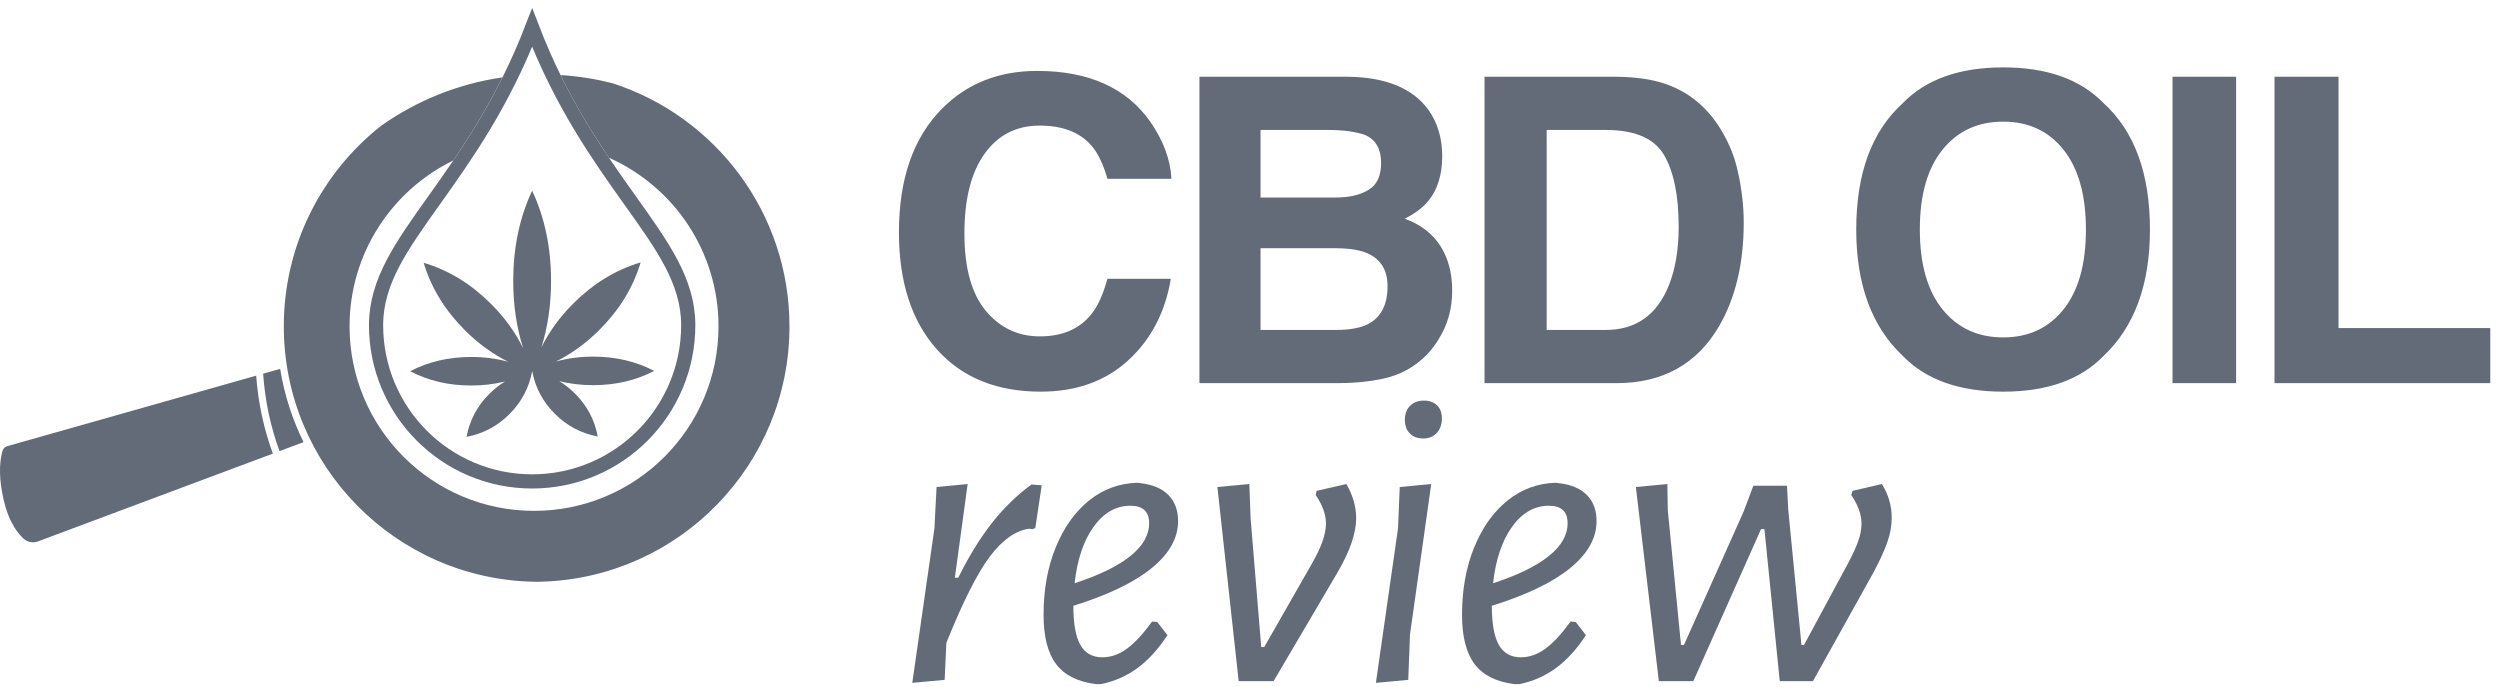 <svg xmlns="http://www.w3.org/2000/svg" width="182" height="50" viewBox="0 0 182 50">
  <g fill="none" fill-rule="evenodd">
    <path fill="#626B77" fill-rule="nonzero" d="M75.762 28.513C78.355 28.513 80.481 27.751 82.141 26.228 83.8 24.705 84.832 22.727 85.235 20.296L85.235 20.296 80.62 20.296C80.307 21.446 79.914 22.309 79.44 22.884 78.582 23.953 77.336 24.488 75.702 24.488 74.108 24.488 72.794 23.865 71.76 22.619 70.726 21.373 70.209 19.499 70.209 16.997 70.209 14.495 70.698 12.561 71.676 11.194 72.655 9.827 73.992 9.143 75.687 9.143 77.351 9.143 78.607 9.627 79.455 10.596 79.929 11.141 80.317 11.948 80.62 13.017L80.62 13.017 85.281 13.017C85.21 11.625 84.696 10.238 83.737 8.856 82.002 6.394 79.258 5.163 75.505 5.163 72.7 5.163 70.39 6.081 68.574 7.917 66.486 10.026 65.442 13.027 65.442 16.921 65.442 20.523 66.36 23.358 68.196 25.426 70.032 27.484 72.554 28.513 75.762 28.513zM97.426 27.893C98.566 27.893 99.623 27.792 100.597 27.59 101.57 27.388 102.415 27.015 103.131 26.47 103.767 25.996 104.296 25.411 104.72 24.715 105.386 23.665 105.719 22.48 105.719 21.159 105.719 19.877 105.429 18.788 104.849 17.89 104.269 16.992 103.409 16.336 102.269 15.923 103.015 15.539 103.58 15.116 103.964 14.651 104.65 13.824 104.993 12.73 104.993 11.368 104.993 10.046 104.65 8.911 103.964 7.963 102.824 6.419 100.887 5.627 98.153 5.587L98.153 5.587 87.318 5.587 87.318 27.893 97.426 27.893zM97.245 14.379L91.767 14.379 91.767 9.461 96.67 9.461C97.749 9.461 98.637 9.577 99.333 9.809 100.14 10.142 100.544 10.828 100.544 11.867 100.544 12.805 100.238 13.459 99.628 13.827 99.018 14.195 98.223 14.379 97.245 14.379L97.245 14.379zM97.245 24.019L91.767 24.019 91.767 18.071 97.32 18.071C98.289 18.082 99.04 18.208 99.575 18.45 100.533 18.884 101.013 19.681 101.013 20.841 101.013 22.213 100.518 23.141 99.53 23.625 98.985 23.887 98.223 24.019 97.245 24.019L97.245 24.019zM117.683 27.893C121.052 27.893 123.544 26.505 125.158 23.731 126.349 21.673 126.944 19.161 126.944 16.195 126.944 15.025 126.803 13.794 126.52 12.503 126.238 11.211 125.708 10.011 124.931 8.901 123.963 7.529 122.697 6.586 121.133 6.071 120.215 5.769 119.065 5.607 117.683 5.587L117.683 5.587 108.074 5.587 108.074 27.893 117.683 27.893zM116.896 24.019L112.598 24.019 112.598 9.461 116.896 9.461C119.015 9.461 120.429 10.069 121.141 11.284 121.852 12.5 122.208 14.243 122.208 16.513 122.208 18.157 121.97 19.575 121.496 20.765 120.629 22.934 119.095 24.019 116.896 24.019L116.896 24.019zM145.833 28.513C149.021 28.513 151.457 27.645 153.142 25.91 155.391 23.782 156.516 20.715 156.516 16.71 156.516 12.624 155.391 9.557 153.142 7.509 151.457 5.774 149.021 4.906 145.833 4.906 142.645 4.906 140.208 5.774 138.524 7.509 136.264 9.557 135.134 12.624 135.134 16.71 135.134 20.715 136.264 23.782 138.524 25.91 140.208 27.645 142.645 28.513 145.833 28.513zM145.833 24.563C143.986 24.563 142.514 23.882 141.414 22.52 140.314 21.159 139.764 19.222 139.764 16.71 139.764 14.197 140.314 12.261 141.414 10.899 142.514 9.537 143.986 8.856 145.833 8.856 147.679 8.856 149.144 9.539 150.229 10.906 151.313 12.273 151.855 14.208 151.855 16.71 151.855 19.222 151.313 21.159 150.229 22.52 149.144 23.882 147.679 24.563 145.833 24.563zM162.79 27.893L162.79 5.587 158.16 5.587 158.16 27.893 162.79 27.893zM181.292 27.893L181.292 23.882 170.245 23.882 170.245 5.587 165.584 5.587 165.584 27.893 181.292 27.893zM44.596 6.061C52.068 8.474 57.473 15.486 57.473 23.76 57.473 33.854 49.43 42.07 39.403 42.348L39.092 42.354 38.918 42.352C28.804 42.172 20.661 33.917 20.661 23.76 20.661 17.85 23.419 12.583 27.718 9.177 30.293 7.35 33.311 6.104 36.579 5.633 35.424 7.957 34.189 9.93 33 11.682 28.528 13.862 25.448 18.451 25.448 23.76 25.448 31.177 31.46 37.19 38.878 37.19 46.295 37.19 52.307 31.177 52.307 23.76 52.307 18.286 49.032 13.577 44.334 11.485 43.159 9.743 41.944 7.777 40.809 5.466 42.108 5.545 43.374 5.748 44.596 6.061zM18.65 27.348C18.792 29.329 19.21 31.233 19.865 33.022L2.765 39.414C2.392 39.554 1.972 39.466 1.685 39.189 1.018 38.544.544 37.607.263 36.378-.056 34.982-.085 33.804.175 32.842.215 32.696.316 32.576.449 32.511L.533 32.479 18.65 27.348zM20.394 26.854C20.7 28.739 21.283 30.531 22.098 32.188L20.35 32.842C19.699 31.065 19.289 29.173 19.157 27.204L20.394 26.854z"/>
    <g transform="translate(26.86 .517)">
      <path stroke="#626B77" stroke-width="1.033" d="M11.88,1.499 C14.012,7.047 16.729,10.868 18.989,14.041 C21.359,17.368 23.244,19.946 23.244,23.156 C23.244,26.297 21.972,29.14 19.915,31.199 C17.859,33.257 15.018,34.53 11.88,34.53 C8.742,34.53 5.901,33.257 3.845,31.199 C1.788,29.14 0.517,26.297 0.517,23.156 C0.517,19.939 2.41,17.344 4.787,14.001 C7.044,10.828 9.753,7.012 11.88,1.499 Z"/>
      <path fill="#626B77" d="M8.91,0 C9.828,1.962 10.287,4.152 10.287,6.572 C10.287,8.302 10.052,9.915 9.583,11.411 C10.147,10.263 10.921,9.197 11.904,8.215 C13.358,6.761 14.993,5.763 16.809,5.221 C16.267,7.036 15.269,8.671 13.815,10.125 C12.838,11.102 11.78,11.872 10.641,12.438 C11.491,12.199 12.395,12.08 13.352,12.08 C14.988,12.08 16.468,12.426 17.794,13.119 C16.468,13.812 14.988,14.158 13.352,14.158 C12.486,14.158 11.662,14.061 10.883,13.866 C11.293,14.113 11.676,14.416 12.033,14.772 C12.912,15.652 13.463,16.692 13.686,17.895 C12.483,17.672 11.442,17.121 10.563,16.242 C9.688,15.367 9.138,14.332 8.913,13.136 C8.687,14.347 8.136,15.388 7.257,16.267 C6.378,17.146 5.337,17.697 4.134,17.92 C4.357,16.718 4.908,15.677 5.787,14.798 C6.143,14.442 6.526,14.14 6.934,13.891 C6.156,14.086 5.334,14.183 4.468,14.183 C2.833,14.183 1.352,13.837 0.026,13.144 C1.352,12.452 2.833,12.105 4.468,12.105 C5.425,12.105 6.329,12.224 7.18,12.461 C6.04,11.898 4.982,11.127 4.006,10.15 C2.552,8.696 1.554,7.061 1.012,5.246 C2.827,5.788 4.462,6.786 5.916,8.24 C6.91,9.234 7.692,10.313 8.259,11.477 C7.775,9.963 7.533,8.328 7.533,6.572 C7.533,4.152 7.992,1.962 8.91,0 Z" transform="translate(2.97 13.365)"/>
    </g>
    <path fill="#626B77" fill-rule="nonzero" d="M66.415,49.711 L68.771,49.494 L68.895,46.798 C70.093,43.822 71.147,41.73 72.056,40.522 C72.965,39.313 73.915,38.636 74.907,38.492 L74.907,38.492 L75.186,38.523 L75.372,38.43 L75.837,35.331 L75.093,35.269 C73.998,36.074 73.022,37.03 72.164,38.135 C71.307,39.241 70.506,40.548 69.762,42.056 L69.762,42.056 L69.514,42.056 L70.444,35.238 L68.182,35.455 L68.027,38.461 L66.415,49.711 Z M80.155,49.804 C81.147,49.597 82.035,49.205 82.82,48.626 C83.605,48.048 84.329,47.252 84.99,46.24 L84.99,46.24 L84.246,45.279 L83.874,45.248 C83.213,46.157 82.598,46.818 82.03,47.231 C81.462,47.645 80.868,47.851 80.248,47.851 C79.525,47.851 78.993,47.552 78.652,46.952 C78.311,46.353 78.14,45.403 78.14,44.101 C80.661,43.316 82.562,42.402 83.843,41.358 C85.124,40.315 85.764,39.174 85.764,37.934 C85.764,37.149 85.532,36.519 85.067,36.043 C84.602,35.568 83.926,35.279 83.037,35.176 L83.037,35.176 L82.789,35.145 C81.467,35.186 80.294,35.62 79.272,36.446 C78.249,37.273 77.443,38.409 76.854,39.855 C76.265,41.302 75.971,42.934 75.971,44.752 C75.971,46.343 76.276,47.541 76.885,48.347 C77.495,49.153 78.461,49.638 79.783,49.804 L79.783,49.804 L80.155,49.804 Z M78.233,42.459 C78.419,40.744 78.879,39.375 79.613,38.352 C80.346,37.33 81.24,36.818 82.293,36.818 C83.202,36.818 83.657,37.242 83.657,38.089 C83.657,38.957 83.197,39.757 82.278,40.491 C81.358,41.224 80.01,41.88 78.233,42.459 Z M92.717,49.587 L97.366,41.684 C98.275,40.134 98.729,38.812 98.729,37.717 C98.729,36.89 98.492,36.064 98.017,35.238 L98.017,35.238 L95.847,35.733 L95.785,36.043 C96.281,36.767 96.529,37.459 96.529,38.12 C96.529,38.884 96.188,39.855 95.506,41.033 L95.506,41.033 L92.035,47.107 L91.818,47.107 L91.043,37.717 L90.95,35.238 L88.626,35.455 L90.176,49.587 L92.717,49.587 Z M103.605,31.921 C104.019,31.921 104.349,31.787 104.597,31.519 C104.845,31.25 104.969,30.899 104.969,30.465 C104.969,30.052 104.85,29.731 104.613,29.504 C104.375,29.277 104.06,29.163 103.667,29.163 C103.233,29.163 102.893,29.292 102.645,29.551 C102.397,29.809 102.273,30.145 102.273,30.558 C102.273,30.971 102.392,31.302 102.629,31.55 C102.867,31.798 103.192,31.921 103.605,31.921 Z M100.165,49.711 L102.521,49.494 L102.645,46.209 L104.194,35.238 L101.901,35.455 L101.777,38.461 L100.165,49.711 Z M110.62,49.804 C111.612,49.597 112.5,49.205 113.285,48.626 C114.07,48.048 114.793,47.252 115.455,46.24 L115.455,46.24 L114.711,45.279 L114.339,45.248 C113.678,46.157 113.063,46.818 112.495,47.231 C111.927,47.645 111.333,47.851 110.713,47.851 C109.99,47.851 109.458,47.552 109.117,46.952 C108.776,46.353 108.605,45.403 108.605,44.101 C111.126,43.316 113.027,42.402 114.308,41.358 C115.589,40.315 116.229,39.174 116.229,37.934 C116.229,37.149 115.997,36.519 115.532,36.043 C115.067,35.568 114.39,35.279 113.502,35.176 L113.502,35.176 L113.254,35.145 C111.932,35.186 110.759,35.62 109.737,36.446 C108.714,37.273 107.908,38.409 107.319,39.855 C106.73,41.302 106.436,42.934 106.436,44.752 C106.436,46.343 106.741,47.541 107.35,48.347 C107.96,49.153 108.926,49.638 110.248,49.804 L110.248,49.804 L110.62,49.804 Z M108.698,42.459 C108.884,40.744 109.344,39.375 110.077,38.352 C110.811,37.33 111.705,36.818 112.758,36.818 C113.667,36.818 114.122,37.242 114.122,38.089 C114.122,38.957 113.662,39.757 112.743,40.491 C111.823,41.224 110.475,41.88 108.698,42.459 Z M123.275,49.587 L128.202,38.523 L128.45,38.523 L129.566,49.587 L131.983,49.587 L136.384,41.684 C136.818,40.878 137.149,40.16 137.376,39.53 C137.603,38.9 137.717,38.295 137.717,37.717 C137.717,36.829 137.479,36.002 137.004,35.238 L137.004,35.238 L134.866,35.733 L134.773,36.043 C135.269,36.767 135.517,37.459 135.517,38.12 C135.517,38.533 135.434,38.967 135.269,39.421 C135.103,39.876 134.855,40.413 134.525,41.033 L134.525,41.033 L131.333,46.952 L131.147,46.952 L130.186,37.128 L130.093,35.362 L127.645,35.362 L126.932,37.252 L122.593,46.952 L122.376,46.952 L121.415,37.128 L121.384,35.238 L119.091,35.455 L120.764,49.587 L123.275,49.587 Z"/>
  </g>
</svg>

